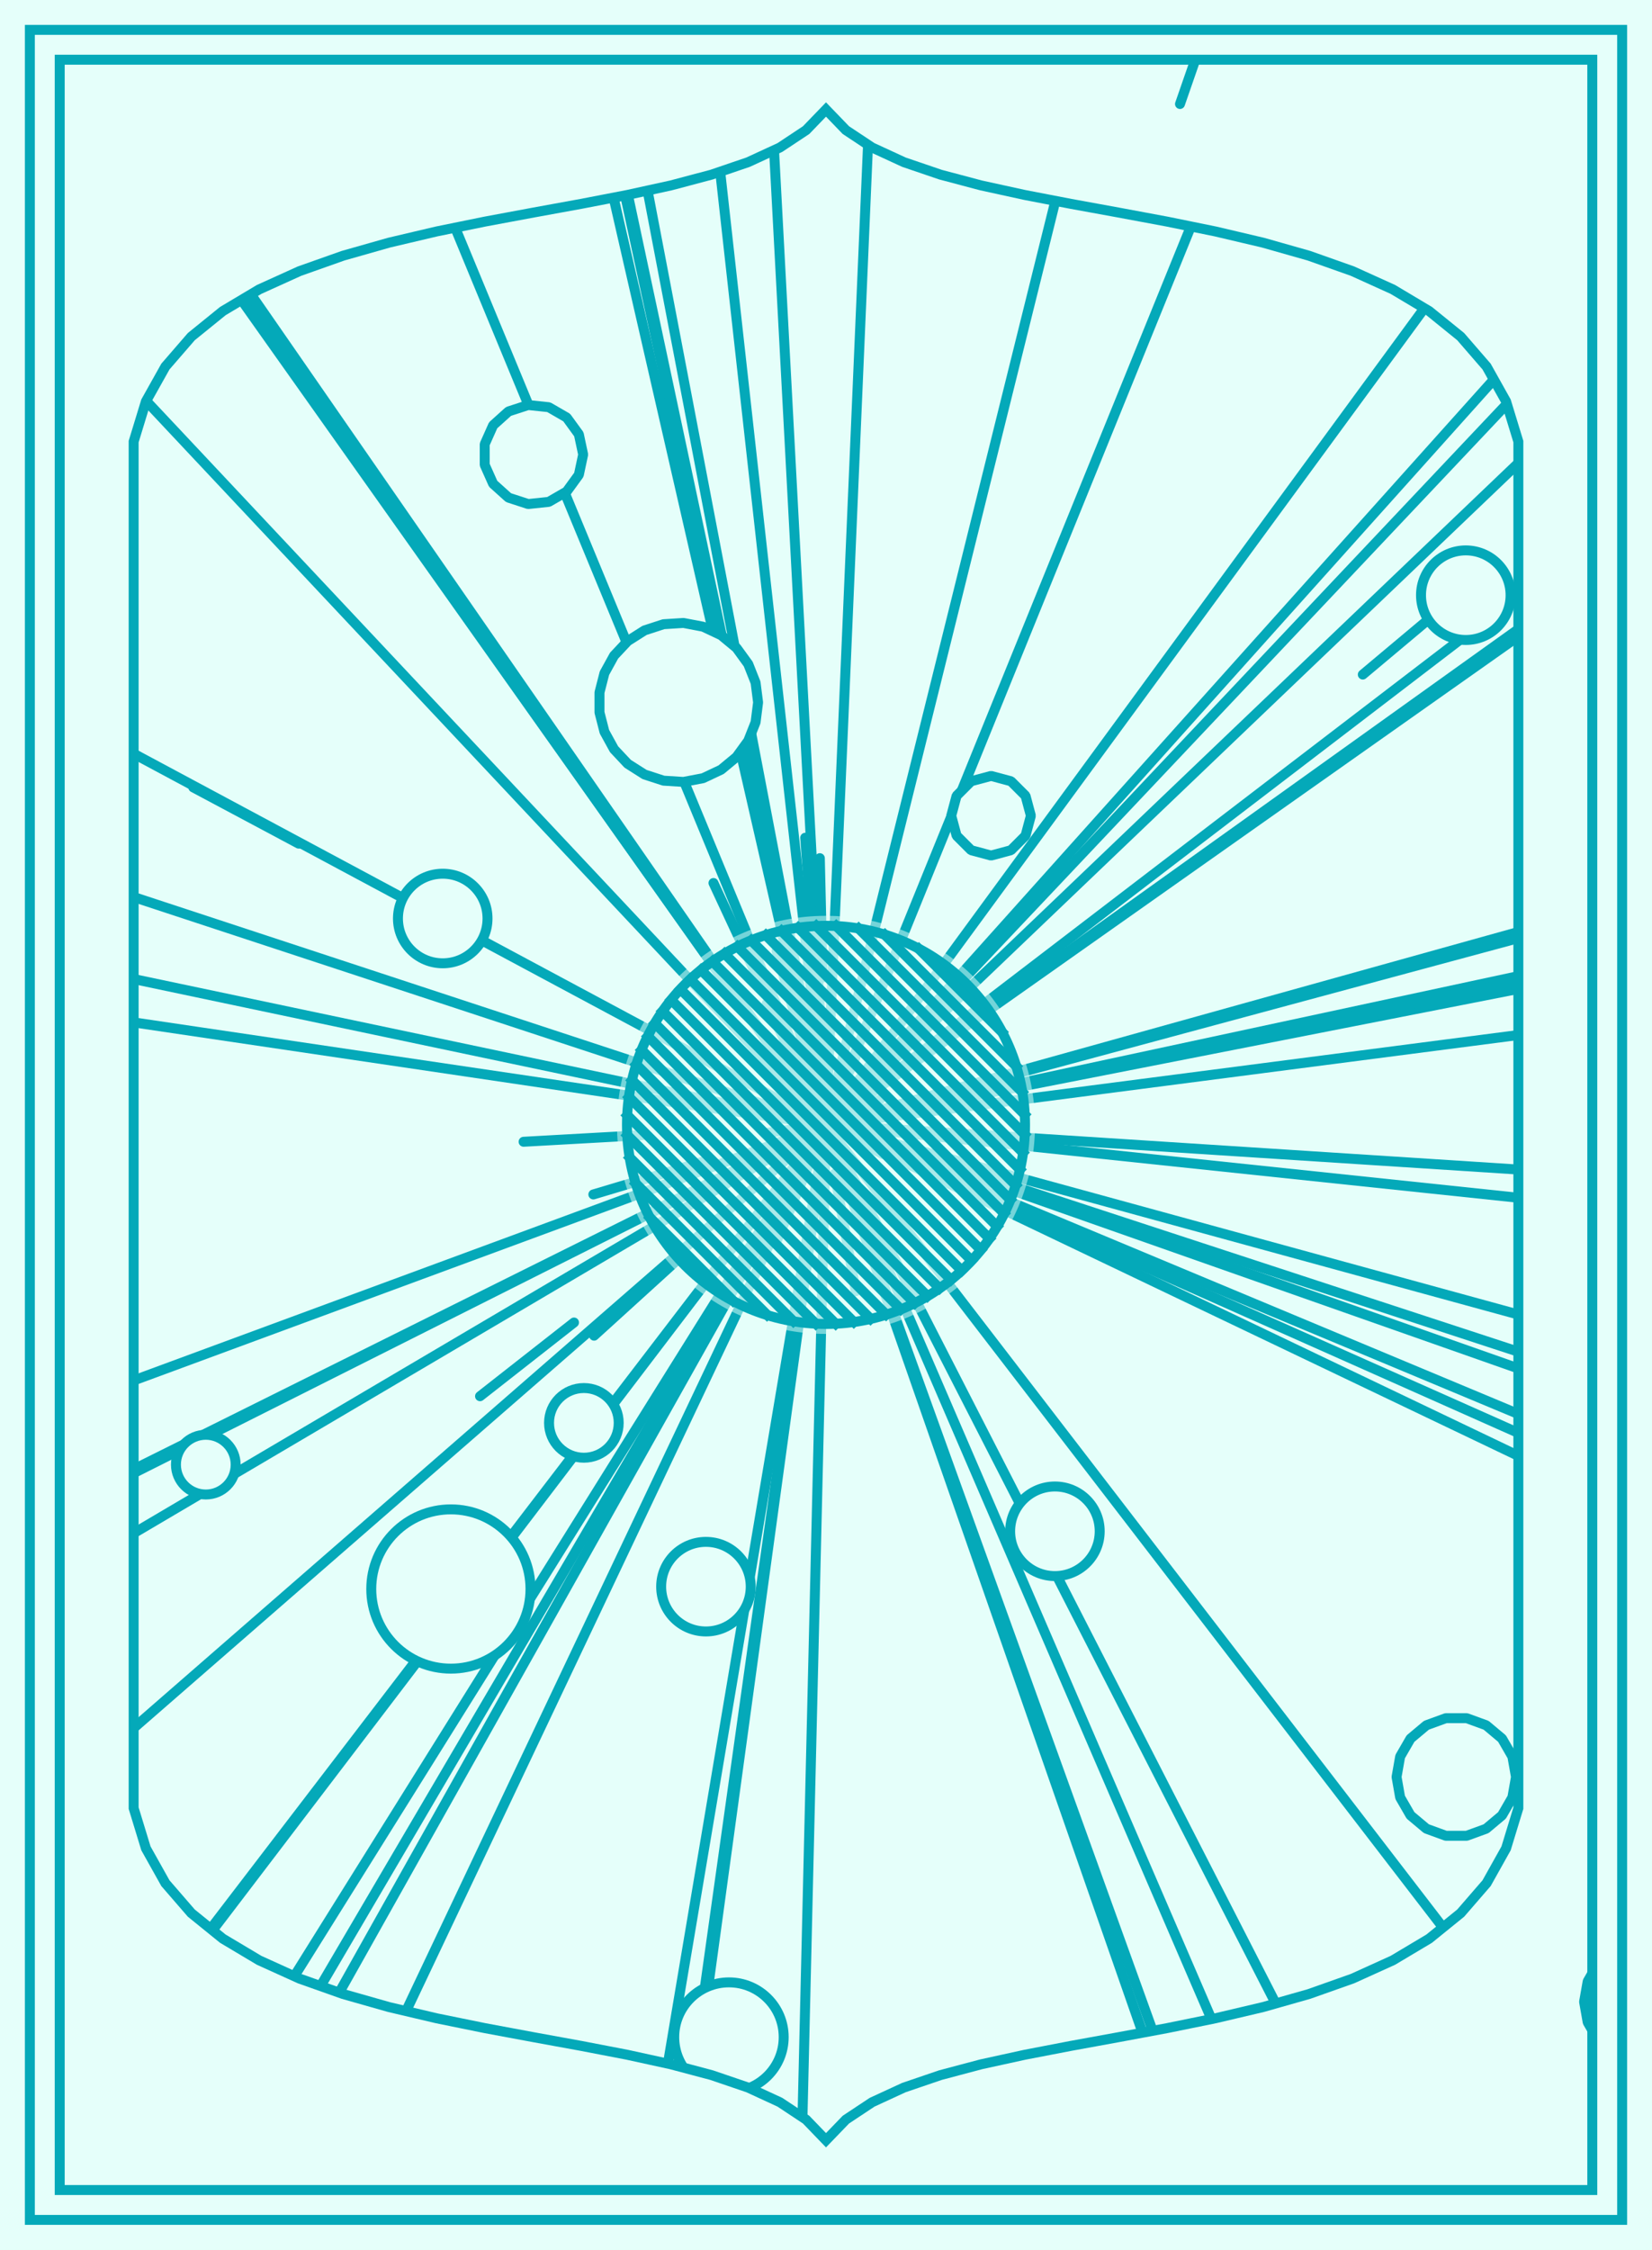 <?xml version="1.0"?>
<!DOCTYPE svg PUBLIC '-//W3C//DTD SVG 1.0//EN'
          'http://www.w3.org/TR/2001/REC-SVG-20010904/DTD/svg10.dtd'>
<svg xmlns:xlink="http://www.w3.org/1999/xlink" style="fill-opacity:1; color-rendering:auto; color-interpolation:auto; text-rendering:auto; stroke:black; stroke-linecap:square; stroke-miterlimit:10; shape-rendering:auto; stroke-opacity:1; fill:black; stroke-dasharray:none; font-weight:normal; stroke-width:1; font-family:'Dialog'; font-style:normal; stroke-linejoin:miter; font-size:12px; stroke-dashoffset:0; image-rendering:auto;" width="166" height="226" xmlns="http://www.w3.org/2000/svg"
><!--Generated by the Batik Graphics2D SVG Generator--><defs id="genericDefs"
  /><g
  ><g style="stroke-linecap:round; fill:rgb(229,255,250); stroke:rgb(229,255,250);"
    ><rect x="0" width="166" height="226" y="0" style="stroke:none;"
    /></g
    ><g style="fill:rgb(4,169,185); stroke-linecap:butt; stroke-linejoin:bevel; stroke:rgb(4,169,185);"
    ><path style="fill:none;" d="M83 113 L152.571 63.919"
      /><path style="fill:none;" d="M83 113 L152.571 63.206"
      /><path style="fill:none;" d="M83 113 L106.048 20.179"
      /><path style="fill:none;" d="M83 113 L80.637 212.686"
      /><path style="fill:none;" d="M83 113 L69.657 207.968"
      /><path style="fill:none;" d="M83 113 L13.429 102.704"
      /><path style="fill:none;" d="M83 113 L152.571 98.056"
      /><path style="fill:none;" d="M83 113 L13.429 90.112"
      /><path style="fill:none;" d="M83 113 L121.733 202.83"
      /><path style="fill:none;" d="M83 113 L13.429 75.712"
      /><path style="fill:none;" d="M83 113 L152.571 142.049"
      /><path style="fill:none;" d="M83 113 L21.355 193.91"
      /><path style="fill:none;" d="M83 113 L32.212 199.512"
      /><path style="fill:none;" d="M83 113 L128.189 201.26"
      /><path style="fill:none;" d="M83 113 L152.571 146.252"
      /><path style="fill:none;" d="M83 113 L150.108 38.127"
      /><path style="fill:none;" d="M83 113 L77.78 15.089"
      /><path style="fill:none;" d="M83 113 L34.083 200.174"
      /><path style="fill:none;" d="M83 113 L115.822 204.009"
      /><path style="fill:none;" d="M83 113 L152.571 93.622"
      /><path style="fill:none;" d="M83 113 L152.571 137.471"
      /><path style="fill:none;" d="M83 113 L152.571 143.95"
      /><path style="fill:none;" d="M83 113 L152.571 99.344"
      /><path style="fill:none;" d="M83 113 L13.429 98.35"
      /><path style="fill:none;" d="M83 113 L24.315 30.103"
      /><path style="fill:none;" d="M83 113 L152.571 135.791"
      /><path style="fill:none;" d="M83 113 L21.172 193.762"
      /><path style="fill:none;" d="M83 113 L152.571 103.974"
      /><path style="fill:none;" d="M83 113 L25.207 29.571"
      /><path style="fill:none;" d="M83 113 L152.571 98.612"
      /><path style="fill:none;" d="M83 113 L87.222 14.546"
      /><path style="fill:none;" d="M83 113 L45.736 22.871"
      /><path style="fill:none;" d="M83 113 L13.429 173.597"
      /><path style="fill:none;" d="M83 113 L152.571 94.241"
      /><path style="fill:none;" d="M83 113 L14.69 40.274"
      /><path style="fill:none;" d="M83 113 L67.112 207.307"
      /><path style="fill:none;" d="M83 113 L24.698 29.875"
      /><path style="fill:none;" d="M83 113 L13.429 147.984"
      /><path style="fill:none;" d="M83 113 L13.429 138.676"
      /><path style="fill:none;" d="M83 113 L65.07 19.139"
      /><path style="fill:none;" d="M83 113 L62.817 19.627"
      /><path style="fill:none;" d="M83 113 L152.571 46.518"
      /><path style="fill:none;" d="M83 113 L152.571 120.323"
      /><path style="fill:none;" d="M83 113 L13.429 147.608"
      /><path style="fill:none;" d="M83 113 L13.429 154.025"
      /><path style="fill:none;" d="M83 113 L29.572 198.526"
      /><path style="fill:none;" d="M83 113 L63.095 19.572"
      /><path style="fill:none;" d="M83 113 L152.571 132.055"
      /><path style="fill:none;" d="M83 113 L70.008 208.061"
      /><path style="fill:none;" d="M83 113 L152.571 59.781"
      /><path style="fill:none;" d="M83 113 L119.664 22.749"
      /><path style="fill:none;" d="M83 113 L143.125 30.961"
      /><path style="fill:none;" d="M83 113 L114.808 204.198"
      /><path style="fill:none;" d="M83 113 L152.571 117.488"
      /><path style="fill:none;" d="M83 113 L40.804 202.027"
      /><path style="fill:none;" d="M83 113 L151.416 40.582"
      /><path style="fill:none;" d="M83 113 L24.266 30.132"
      /><path style="fill:none;" d="M83 113 L72.369 17.247"
      /><path style="fill:none;" d="M83 113 L144.996 193.627"
      /><path style="fill:none;" d="M83 113 L61.656 19.851"
      /><line x1="77.034" x2="82.317" y1="100.832" style="stroke-linecap:round; fill:none; stroke-linejoin:miter;" y2="111.606"
      /><path d="M103.05 79.945 L101.586 78.481 L99.586 77.945 L97.586 78.481 L96.122 79.945 L95.586 81.945 L96.122 83.945 L97.586 85.409 L99.586 85.945 L101.586 85.409 L103.05 83.945 L103.586 81.945 Z" style="fill:rgb(229,255,250); stroke:none;"
      /><path style="fill:none;" d="M103.05 79.945 L101.586 78.481 L99.586 77.945 L97.586 78.481 L96.122 79.945 L95.586 81.945 L96.122 83.945 L97.586 85.409 L99.586 85.945 L101.586 85.409 L103.05 83.945 L103.586 81.945 Z"
      /><line x1="52.613" x2="64.594" y1="114.697" style="stroke-linecap:round; fill:none; stroke-linejoin:miter;" y2="114.028"
    /></g
    ><g style="stroke-linecap:round; fill:rgb(229,255,250); stroke:rgb(229,255,250);"
    ><circle r="5.5" style="stroke:none;" cx="73.249" cy="204.641"
      /><circle r="5.5" style="fill:none; stroke:rgb(4,169,185);" cx="73.249" cy="204.641"
      /><line x1="89.422" x2="77.663" y1="114.306" style="fill:none; stroke:rgb(4,169,185);" y2="111.915"
      /><line x1="190.808" x2="181.516" y1="24.892" style="fill:none; stroke:rgb(4,169,185);" y2="32.486"
      /><line x1="78.12" x2="87.72" y1="116.661" style="fill:none; stroke:rgb(4,169,185);" y2="109.46"
      /><path d="M151.97 176.456 L150.928 174.651 L149.332 173.312 L147.373 172.599 L145.29 172.599 L143.332 173.312 L141.735 174.651 L140.693 176.456 L140.332 178.508 L140.693 180.56 L141.735 182.365 L143.332 183.704 L145.29 184.417 L147.373 184.417 L149.332 183.704 L150.928 182.365 L151.97 180.56 L152.332 178.508 Z" style="stroke-linecap:butt; stroke-linejoin:bevel; stroke:none;"
    /></g
    ><g style="fill:rgb(4,169,185); stroke-linecap:butt; stroke-linejoin:bevel; stroke:rgb(4,169,185);"
    ><path style="fill:none;" d="M151.97 176.456 L150.928 174.651 L149.332 173.312 L147.373 172.599 L145.29 172.599 L143.332 173.312 L141.735 174.651 L140.693 176.456 L140.332 178.508 L140.693 180.56 L141.735 182.365 L143.332 183.704 L145.29 184.417 L147.373 184.417 L149.332 183.704 L150.928 182.365 L151.97 180.56 L152.332 178.508 Z"
      /><line x1="136.46" x2="131.513" y1="-5.148" style="stroke-linecap:round; fill:none; stroke-linejoin:miter;" y2="5.785"
      /><line x1="88.698" x2="78.03" y1="115.934" style="stroke-linecap:round; fill:none; stroke-linejoin:miter;" y2="110.441"
    /></g
    ><g style="stroke-linecap:round; fill:rgb(229,255,250); stroke:rgb(229,255,250);"
    ><circle r="8" style="stroke:none;" cx="45.306" cy="159.625"
      /><circle r="8" style="fill:none; stroke:rgb(4,169,185);" cx="45.306" cy="159.625"
      /><line x1="72.047" x2="83.819" y1="110.832" style="fill:none; stroke:rgb(4,169,185);" y2="113.162"
      /><line x1="71.693" x2="76.756" y1="88.704" style="fill:none; stroke:rgb(4,169,185);" y2="99.584"
      /><line x1="180.6" x2="172.225" y1="12.863" style="fill:none; stroke:rgb(4,169,185);" y2="21.456"
      /><line x1="169.181" x2="160.873" y1="202.814" style="fill:none; stroke:rgb(4,169,185);" y2="194.156"
      /><circle r="3" style="stroke:none;" cx="20.68" cy="147.132"
      /><circle r="3" style="fill:none; stroke:rgb(4,169,185);" cx="20.68" cy="147.132"
      /><line x1="180.328" x2="171.057" y1="33.017" style="fill:none; stroke:rgb(4,169,185);" y2="40.636"
      /><circle r="3.5" style="stroke:none;" cx="58.67" cy="142.937"
      /><circle r="3.5" style="fill:none; stroke:rgb(4,169,185);" cx="58.67" cy="142.937"
      /><line x1="48.236" x2="57.679" y1="140.259" style="fill:none; stroke:rgb(4,169,185);" y2="132.854"
      /><line x1="59.622" x2="71.119" y1="119.99" style="fill:none; stroke:rgb(4,169,185);" y2="116.552"
      /><line x1="85.971" x2="81.175" y1="106.186" style="fill:none; stroke:rgb(4,169,185);" y2="117.186"
      /><path style="stroke:none;" d="M0 226 L166 226 L166 0 L0 0 ZM84.997 13.071 L87.633 14.818 L90.829 16.292 L94.504 17.544 L98.578 18.625 L102.971 19.586 L107.602 20.478 L112.392 21.352 L117.26 22.259 L122.125 23.25 L126.908 24.376 L131.528 25.688 L135.905 27.237 L139.959 29.074 L143.609 31.25 L146.776 33.816 L149.379 36.823 L151.337 40.322 L152.571 44.364 L152.571 181.636 L151.337 185.678 L149.379 189.177 L146.776 192.184 L143.609 194.75 L139.959 196.926 L135.905 198.763 L131.528 200.312 L126.908 201.624 L122.125 202.75 L117.26 203.741 L112.392 204.648 L107.602 205.522 L102.971 206.414 L98.578 207.375 L94.504 208.456 L90.829 209.708 L87.633 211.182 L84.997 212.929 L83 215 L81.003 212.929 L78.367 211.182 L75.171 209.708 L71.496 208.456 L67.422 207.375 L63.029 206.414 L58.398 205.522 L53.608 204.648 L48.74 203.741 L43.875 202.75 L39.092 201.624 L34.472 200.312 L30.095 198.763 L26.041 196.926 L22.391 194.75 L19.224 192.184 L16.621 189.177 L14.663 185.678 L13.429 181.636 L13.429 44.364 L14.663 40.322 L16.621 36.823 L19.224 33.816 L22.391 31.25 L26.041 29.074 L30.095 27.237 L34.472 25.688 L39.092 24.376 L43.875 23.25 L48.74 22.259 L53.608 21.352 L58.398 20.478 L63.029 19.586 L67.422 18.625 L71.496 17.544 L75.171 16.292 L78.367 14.818 L81.003 13.071 L83 11 Z"
      /><path d="M83 11 L81.003 13.071 L78.367 14.818 L75.171 16.292 L71.496 17.544 L67.422 18.625 L63.029 19.586 L58.398 20.478 L53.608 21.352 L48.74 22.259 L43.875 23.25 L39.092 24.376 L34.472 25.688 L30.095 27.237 L26.041 29.074 L22.391 31.25 L19.224 33.816 L16.621 36.823 L14.663 40.322 L13.429 44.364 L13.429 181.636 L14.663 185.678 L16.621 189.177 L19.224 192.184 L22.391 194.75 L26.041 196.926 L30.095 198.763 L34.472 200.312 L39.092 201.624 L43.875 202.75 L48.74 203.741 L53.608 204.648 L58.398 205.522 L63.029 206.414 L67.422 207.375 L71.496 208.456 L75.171 209.708 L78.367 211.182 L81.003 212.929 L83 215 L84.997 212.929 L87.633 211.182 L90.829 209.708 L94.504 208.456 L98.578 207.375 L102.971 206.414 L107.602 205.522 L112.392 204.648 L117.26 203.741 L122.125 202.75 L126.908 201.624 L131.528 200.312 L135.905 198.763 L139.959 196.926 L143.609 194.75 L146.776 192.184 L149.379 189.177 L151.337 185.678 L152.571 181.636 L152.571 44.364 L151.337 40.322 L149.379 36.823 L146.776 33.816 L143.609 31.25 L139.959 29.074 L135.905 27.237 L131.528 25.688 L126.908 24.376 L122.125 23.25 L117.26 22.259 L112.392 21.352 L107.602 20.478 L102.971 19.586 L98.578 18.625 L94.504 17.544 L90.829 16.292 L87.633 14.818 L84.997 13.071 Z" style="fill:none; stroke:rgb(4,169,185);"
      /><line x1="82.381" x2="82.658" y1="86.209" style="fill:none; stroke:rgb(4,169,185);" y2="98.206"
      /><line x1="122.503" x2="118.571" y1="-0.891" style="fill:none; stroke:rgb(4,169,185);" y2="10.447"
      /><path d="M166 195.185 L164.133 195.185 L162.175 195.898 L160.579 197.237 L159.537 199.042 L159.175 201.094 L159.537 203.146 L160.579 204.951 L162.175 206.29 L164.133 207.003 L166 207.003 Z" style="stroke-linecap:butt; stroke-linejoin:bevel; stroke:none;"
    /></g
    ><g style="fill:rgb(4,169,185); stroke-linecap:butt; stroke-linejoin:bevel; stroke:rgb(4,169,185);"
    ><path style="fill:none;" d="M166 195.185 L164.133 195.185 L162.175 195.898 L160.579 197.237 L159.537 199.042 L159.175 201.094 L159.537 203.146 L160.579 204.951 L162.175 206.29 L164.133 207.003 L166 207.003 Z"
      /><line x1="-41.407" x2="-29.863" y1="148.335" style="stroke-linecap:round; fill:none; stroke-linejoin:miter;" y2="145.056"
      /><line x1="59.696" x2="68.577" y1="134.176" style="stroke-linecap:round; fill:none; stroke-linejoin:miter;" y2="126.106"
      /><path d="M75.924 68.575 L75.186 66.71 L74.007 65.088 L72.462 63.81 L70.648 62.956 L68.678 62.58 L66.677 62.706 L64.769 63.326 L63.076 64.4 L61.704 65.862 L60.737 67.619 L60.239 69.562 L60.239 71.567 L60.737 73.509 L61.704 75.267 L63.076 76.728 L64.769 77.803 L66.677 78.423 L68.678 78.549 L70.648 78.173 L72.462 77.319 L74.007 76.041 L75.186 74.418 L75.924 72.554 L76.176 70.564 Z" style="fill:rgb(229,255,250); stroke:none;"
      /><path style="fill:none;" d="M75.924 68.575 L75.186 66.71 L74.007 65.088 L72.462 63.81 L70.648 62.956 L68.678 62.58 L66.677 62.706 L64.769 63.326 L63.076 64.4 L61.704 65.862 L60.737 67.619 L60.239 69.562 L60.239 71.567 L60.737 73.509 L61.704 75.267 L63.076 76.728 L64.769 77.803 L66.677 78.423 L68.678 78.549 L70.648 78.173 L72.462 77.319 L74.007 76.041 L75.186 74.418 L75.924 72.554 L76.176 70.564 Z"
      /><line x1="80.911" x2="81.778" y1="84.157" style="stroke-linecap:round; fill:none; stroke-linejoin:miter;" y2="96.126"
    /></g
    ><g style="stroke-linecap:round; fill:rgb(229,255,250); stroke:rgb(229,255,250);"
    ><circle r="4.5" style="stroke:none;" cx="70.936" cy="159.39"
      /><circle r="4.5" style="fill:none; stroke:rgb(4,169,185);" cx="70.936" cy="159.39"
      /><line x1="78.023" x2="82.711" y1="124.727" style="fill:none; stroke:rgb(4,169,185);" y2="113.681"
      /><line x1="78.033" x2="81.315" y1="95.533" style="fill:none; stroke:rgb(4,169,185);" y2="107.075"
      /><circle r="4.5" style="stroke:none;" cx="106.003" cy="153.826"
      /><circle r="4.5" style="fill:none; stroke:rgb(4,169,185);" cx="106.003" cy="153.826"
      /><line x1="146.134" x2="136.94" y1="60.053" style="fill:none; stroke:rgb(4,169,185);" y2="67.764"
      /><line x1="77.569" x2="88.431" y1="115.551" style="fill:none; stroke:rgb(4,169,185);" y2="110.449"
      /><line x1="85.991" x2="83.877" y1="129.712" style="fill:none; stroke:rgb(4,169,185);" y2="117.9"
      /><line x1="79.502" x2="85.674" y1="107.168" style="fill:none; stroke:rgb(4,169,185);" y2="117.459"
      /><circle r="4.5" style="stroke:none;" cx="44.488" cy="92.269"
      /><circle r="4.5" style="fill:none; stroke:rgb(4,169,185);" cx="44.488" cy="92.269"
      /><line x1="80.984" x2="85.014" y1="107.346" style="fill:none; stroke:rgb(4,169,185);" y2="118.649"
      /><line x1="19.424" x2="30.012" y1="79.101" style="fill:none; stroke:rgb(4,169,185);" y2="84.747"
      /><circle r="4.5" style="stroke:none;" cx="147.289" cy="59.79"
      /><circle r="4.5" style="fill:none; stroke:rgb(4,169,185);" cx="147.289" cy="59.79"
      /><line x1="-28.797" x2="-19.161" y1="30.013" style="fill:none; stroke:rgb(4,169,185);" y2="37.165"
      /><path d="M58.165 43.627 L56.943 41.945 L55.143 40.906 L53.075 40.688 L51.098 41.331 L49.553 42.722 L48.707 44.621 L48.707 46.701 L49.553 48.6 L51.098 49.991 L53.075 50.634 L55.143 50.416 L56.943 49.377 L58.165 47.695 L58.598 45.661 Z" style="stroke-linecap:butt; stroke-linejoin:bevel; stroke:none;"
    /></g
    ><g style="fill:rgb(4,169,185); stroke-linecap:butt; stroke-linejoin:bevel; stroke:rgb(4,169,185);"
    ><path style="fill:none;" d="M58.165 43.627 L56.943 41.945 L55.143 40.906 L53.075 40.688 L51.098 41.331 L49.553 42.722 L48.707 44.621 L48.707 46.701 L49.553 48.6 L51.098 49.991 L53.075 50.634 L55.143 50.416 L56.943 49.377 L58.165 47.695 L58.598 45.661 Z"
      /><line x1="77.01" x2="88.901" y1="113.811" style="stroke-linecap:round; fill:none; stroke-linejoin:miter;" y2="112.202"
    /></g
    ><g style="stroke-linecap:round; fill:rgb(229,255,250); stroke:rgb(229,255,250);"
    ><path style="stroke:none;" d="M0 0 L166 0 L166 226 L0 226 ZM6 6 L6 220 L160 220 L160 6 Z"
      /><rect x="6" y="6" width="154" style="fill:none; stroke:rgb(4,169,185);" height="214"
      /><rect x="3" y="3" width="160" style="fill:none; stroke:rgb(4,169,185);" height="220"
      /><circle style="fill-opacity:0.498; stroke-opacity:0.498; stroke:none;" r="21" cx="83" cy="113"
      /><circle style="fill-opacity:0.498; stroke-opacity:0.498; stroke:none;" r="20" cx="83" cy="113"
      /><circle r="20" style="fill:none; stroke:rgb(4,169,185);" cx="83" cy="113"
    /></g
    ><g style="fill:rgb(4,169,185); stroke-linecap:butt; stroke-linejoin:bevel; stroke:rgb(4,169,185);"
    ><path style="fill:none;" d="M65.327 122.327 L73.662 130.662"
      /><path style="fill:none;" d="M63.893 118.893 L77.076 132.076"
      /><path style="fill:none;" d="M63.298 116.298 L79.717 132.717"
      /><path style="fill:none;" d="M63.053 114.053 L81.973 132.973"
      /><path style="fill:none;" d="M63.048 112.048 L83.974 132.974"
      /><path style="fill:none;" d="M63.219 110.219 L85.793 132.793"
      /><path style="fill:none;" d="M63.526 108.525 L87.473 132.473"
      /><path style="fill:none;" d="M63.943 106.943 L89.04 132.04"
      /><path style="fill:none;" d="M64.484 105.484 L90.512 131.512"
      /><path style="fill:none;" d="M65.112 104.112 L91.903 130.903"
      /><path style="fill:none;" d="M65.813 102.813 L93.189 130.189"
      /><path style="fill:none;" d="M66.581 101.581 L94.401 129.401"
      /><path style="fill:none;" d="M67.453 100.453 L95.551 128.551"
      /><path style="fill:none;" d="M68.384 99.384 L96.627 127.627"
      /><path style="fill:none;" d="M69.373 98.373 L97.616 126.616"
      /><path style="fill:none;" d="M70.449 97.449 L98.547 125.547"
      /><path style="fill:none;" d="M71.599 96.599 L99.419 124.419"
      /><path style="fill:none;" d="M72.811 95.811 L100.187 123.187"
      /><path style="fill:none;" d="M74.097 95.097 L100.888 121.888"
      /><path style="fill:none;" d="M75.488 94.488 L101.516 120.516"
      /><path style="fill:none;" d="M76.96 93.96 L102.057 119.057"
      /><path style="fill:none;" d="M78.527 93.527 L102.475 117.475"
      /><path style="fill:none;" d="M80.207 93.207 L102.781 115.781"
      /><path style="fill:none;" d="M82.026 93.026 L102.952 113.952"
      /><path style="fill:none;" d="M84.027 93.027 L102.947 111.947"
      /><path style="fill:none;" d="M86.283 93.283 L102.702 109.702"
      /><path style="fill:none;" d="M88.924 93.924 L102.107 107.107"
      /><path style="fill:none;" d="M92.338 95.338 L100.673 103.673"
    /></g
  ></g
></svg
>
